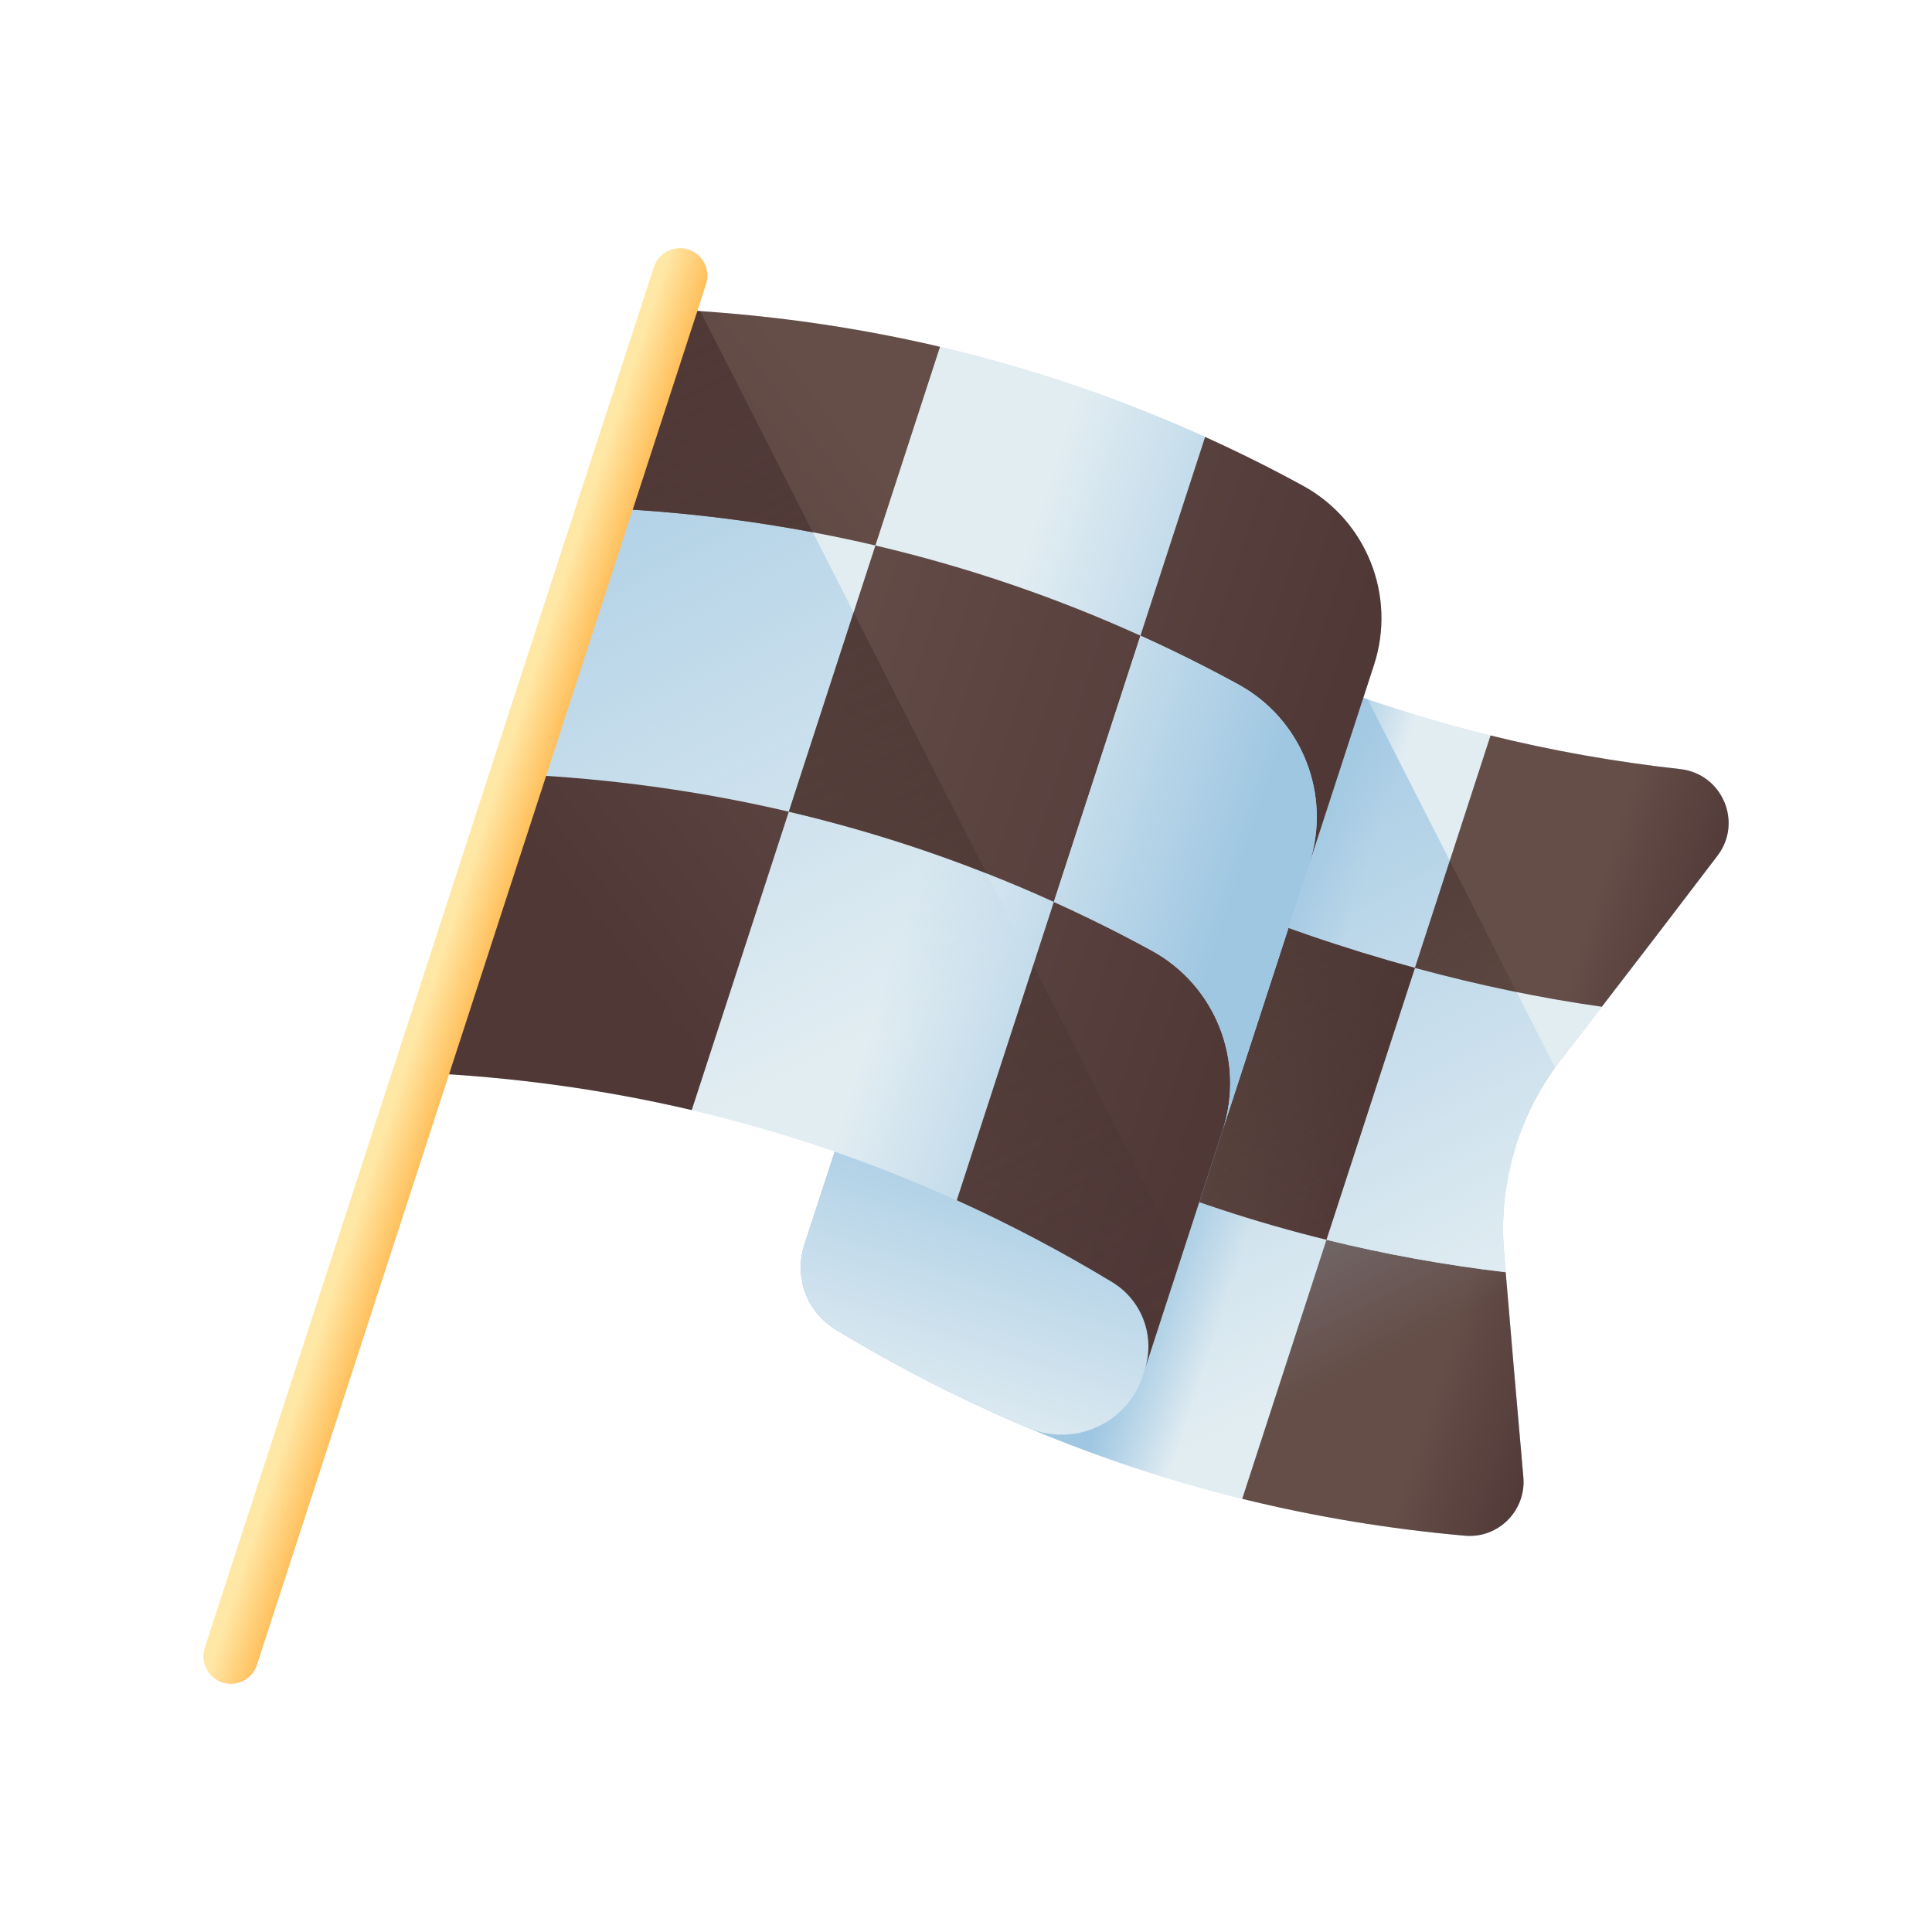 <svg width="38" height="38" viewBox="0 0 38 38" fill="none" xmlns="http://www.w3.org/2000/svg">
<g filter="url(#filter0_d)">
<path d="M28.813 26.206C24.39 25.815 20.237 24.454 16.437 22.15C15.87 21.806 15.615 21.118 15.82 20.488L20.36 6.529C24.234 9.081 28.493 10.624 33.048 11.127C33.871 11.218 34.283 12.169 33.782 12.829C32.762 14.172 31.735 15.511 30.702 16.844C29.868 17.92 29.469 19.27 29.582 20.628C29.705 22.102 29.832 23.577 29.962 25.05C30.021 25.709 29.472 26.264 28.813 26.206Z" fill="url(#paint0_linear)"/>
<path d="M18.094 17.055C17.528 16.712 17.272 16.023 17.477 15.393L15.82 20.487C15.615 21.118 15.87 21.806 16.437 22.15C18.956 23.677 21.629 24.789 24.433 25.48L26.09 20.385C23.286 19.695 20.613 18.582 18.094 17.055Z" fill="url(#paint1_linear)"/>
<path d="M19.845 11.673C22.197 13.1 25.011 14.27 27.83 15.037L29.317 10.466C29.317 10.466 29.317 10.466 29.317 10.466C26.153 9.687 23.156 8.371 20.36 6.529L19.227 10.011C19.022 10.641 19.278 11.33 19.845 11.673Z" fill="url(#paint2_linear)"/>
<path d="M29.615 21.023C28.419 20.882 27.244 20.669 26.09 20.385L24.433 25.48C25.86 25.831 27.321 26.074 28.813 26.205C29.472 26.264 30.021 25.709 29.962 25.05C29.843 23.708 29.728 22.366 29.615 21.023Z" fill="url(#paint3_linear)"/>
<path d="M29.582 20.628C29.469 19.271 29.868 17.92 30.702 16.844C30.971 16.497 31.238 16.149 31.506 15.801C30.305 15.632 29.067 15.373 27.83 15.037L26.091 20.385C27.244 20.669 28.419 20.882 29.615 21.023C29.604 20.891 29.593 20.759 29.582 20.628Z" fill="url(#paint4_linear)"/>
<path d="M26.9 9.755C24.619 8.972 22.434 7.895 20.36 6.529L15.82 20.488C15.615 21.118 15.87 21.806 16.437 22.15C20.237 24.454 24.39 25.815 28.813 26.206C29.472 26.264 30.021 25.709 29.962 25.051C29.832 23.577 29.705 22.102 29.582 20.628C29.474 19.335 29.832 18.049 30.588 16.999L26.9 9.755Z" fill="url(#paint5_linear)"/>
<path d="M19.845 11.673C19.278 11.33 19.022 10.641 19.227 10.011L17.477 15.393C17.272 16.023 17.527 16.711 18.094 17.055C20.613 18.582 23.286 19.695 26.09 20.385L27.83 15.037C25.011 14.27 22.197 13.1 19.845 11.673Z" fill="url(#paint6_linear)"/>
<path d="M33.782 12.829C34.283 12.169 33.871 11.218 33.047 11.127C31.78 10.987 30.536 10.767 29.317 10.466L27.83 15.037C29.067 15.373 30.305 15.633 31.506 15.801C32.268 14.813 33.027 13.823 33.782 12.829Z" fill="url(#paint7_linear)"/>
<path d="M27.83 15.037L26.09 20.385C23.286 19.694 20.613 18.582 18.094 17.055C17.527 16.711 17.272 16.023 17.477 15.393L19.227 10.011C19.023 10.641 19.278 11.33 19.845 11.673C22.198 13.1 25.011 14.27 27.83 15.037Z" fill="url(#paint8_linear)"/>
<path d="M29.831 15.513C29.167 15.378 28.498 15.219 27.83 15.037L28.516 12.929L29.831 15.513Z" fill="url(#paint9_linear)"/>
<path d="M23.093 21.167C23.093 21.167 21.346 19.803 16.551 18.24L15.82 20.487C15.614 21.12 15.874 21.808 16.443 22.153C17.668 22.896 18.93 23.54 20.226 24.085C21.132 24.467 22.172 23.998 22.476 23.063L23.093 21.167Z" fill="url(#paint10_linear)"/>
<path d="M21.876 21.218C17.726 18.709 13.157 17.325 8.275 17.099C9.903 12.094 11.531 7.09 13.159 2.085C17.601 2.291 21.783 3.455 25.626 5.553C26.88 6.237 27.467 7.719 27.025 9.078C25.951 12.38 22.516 22.941 22.516 22.941C22.728 22.287 22.463 21.573 21.876 21.218Z" fill="url(#paint11_linear)"/>
<path d="M24.355 9.461C23.723 9.116 23.081 8.797 22.431 8.503L20.728 13.739C21.378 14.033 22.02 14.352 22.652 14.697C23.905 15.381 24.492 16.863 24.05 18.222C24.74 16.102 25.385 14.118 25.754 12.986C26.195 11.628 25.609 10.145 24.355 9.461Z" fill="url(#paint12_linear)"/>
<path d="M17.218 6.729L15.515 11.965C17.308 12.385 19.047 12.977 20.728 13.739L22.431 8.503C20.75 7.741 19.011 7.149 17.218 6.729Z" fill="url(#paint13_linear)"/>
<path d="M11.887 5.993C11.319 7.739 10.752 9.484 10.184 11.229C12.007 11.314 13.785 11.56 15.515 11.965L17.218 6.729C15.488 6.324 13.71 6.078 11.887 5.993Z" fill="url(#paint14_linear)"/>
<path d="M15.515 11.965L13.606 17.834C15.398 18.254 17.138 18.846 18.82 19.607L20.728 13.738C19.047 12.977 17.308 12.385 15.515 11.965Z" fill="url(#paint15_linear)"/>
<path d="M22.431 8.503L23.703 4.594C22.022 3.832 20.282 3.241 18.489 2.821L17.218 6.729C19.011 7.149 20.75 7.741 22.431 8.503Z" fill="url(#paint16_linear)"/>
<path d="M22.516 22.941C22.516 22.94 22.804 22.053 23.24 20.715L13.773 2.12C13.569 2.107 13.364 2.095 13.159 2.085C11.531 7.09 9.903 12.094 8.275 17.099C13.157 17.325 17.726 18.709 21.876 21.218C22.464 21.573 22.728 22.287 22.516 22.941Z" fill="url(#paint17_linear)"/>
<path d="M11.887 5.994C13.71 6.078 15.488 6.324 17.218 6.729L18.489 2.821C16.76 2.416 14.981 2.169 13.158 2.085L8.275 17.099C10.097 17.183 11.876 17.429 13.606 17.834L15.515 11.965C13.785 11.56 12.007 11.314 10.184 11.229C10.752 9.484 11.319 7.739 11.887 5.994Z" fill="url(#paint18_linear)"/>
<path d="M25.755 12.981C26.274 11.385 26.735 9.968 27.025 9.078C27.467 7.719 26.88 6.237 25.626 5.553C24.994 5.207 24.353 4.888 23.703 4.594L22.431 8.503C23.081 8.797 23.723 9.116 24.355 9.461C25.607 10.145 26.194 11.624 25.755 12.981Z" fill="url(#paint19_linear)"/>
<path d="M22.651 14.697C22.02 14.352 21.378 14.033 20.728 13.739L18.819 19.607C19.861 20.079 20.88 20.616 21.876 21.218C22.169 21.396 22.383 21.663 22.495 21.967C22.609 22.272 22.622 22.614 22.515 22.941C22.515 22.941 23.199 20.838 24.052 18.217C24.491 16.86 23.904 15.38 22.651 14.697Z" fill="url(#paint20_linear)"/>
<path d="M17.218 6.729L15.515 11.965C17.308 12.385 19.047 12.977 20.728 13.739L22.431 8.503C20.75 7.741 19.011 7.149 17.218 6.729Z" fill="url(#paint21_linear)"/>
<path d="M15.987 6.47C14.648 6.217 13.28 6.058 11.887 5.993L13.159 2.085C13.273 2.09 13.386 2.096 13.5 2.103C13.591 2.109 13.682 2.114 13.773 2.121L13.774 2.121L15.987 6.47Z" fill="url(#paint22_linear)"/>
<path d="M23.239 20.715L22.516 22.94C22.602 22.675 22.61 22.399 22.549 22.142C22.54 22.102 22.528 22.063 22.516 22.024C22.51 22.006 22.503 21.986 22.496 21.967C22.454 21.853 22.397 21.744 22.328 21.643C22.305 21.61 22.28 21.576 22.254 21.545C22.241 21.529 22.227 21.514 22.214 21.498C22.172 21.452 22.128 21.408 22.081 21.367C22.018 21.312 21.95 21.262 21.876 21.218C21.739 21.135 21.601 21.053 21.463 20.973C21.307 20.881 21.15 20.793 20.993 20.704C20.974 20.694 20.955 20.683 20.936 20.673C20.828 20.613 20.72 20.553 20.611 20.495C20.551 20.463 20.49 20.43 20.429 20.398C20.368 20.366 20.307 20.334 20.246 20.302C20.185 20.27 20.123 20.238 20.061 20.207C20.022 20.186 19.981 20.165 19.941 20.145C19.891 20.119 19.84 20.094 19.789 20.069C19.732 20.041 19.675 20.012 19.617 19.984C19.52 19.936 19.421 19.888 19.322 19.841C19.198 19.782 19.074 19.724 18.949 19.667C18.906 19.647 18.863 19.627 18.82 19.607L20.323 14.986L23.239 20.715Z" fill="url(#paint23_linear)"/>
<path d="M19.403 13.179C18.138 12.681 16.841 12.276 15.515 11.965L16.79 8.045L19.403 13.179Z" fill="url(#paint24_linear)"/>
<path d="M25.754 12.986C25.754 12.984 25.755 12.983 25.755 12.981C25.208 14.664 24.596 16.546 24.052 18.217C24.052 18.218 24.051 18.22 24.05 18.222C24.74 16.102 25.386 14.118 25.754 12.986Z" fill="url(#paint25_linear)"/>
<path d="M24.355 9.461C23.723 9.116 23.081 8.797 22.431 8.503L20.728 13.739C21.378 14.033 22.02 14.352 22.652 14.697C23.904 15.38 24.491 16.86 24.052 18.217C24.596 16.546 25.208 14.664 25.755 12.981C26.194 11.624 25.607 10.145 24.355 9.461Z" fill="url(#paint26_linear)"/>
<path d="M4.373 29.093C4.09 29 3.934 28.696 4.027 28.412L12.861 1.254C12.953 0.97 13.258 0.815 13.541 0.907C13.825 1 13.98 1.304 13.888 1.588L5.054 28.746C4.962 29.03 4.657 29.185 4.373 29.093Z" fill="url(#paint27_linear)"/>
</g>
<defs>
<filter id="filter0_d" x="0" y="0" width="38" height="38" filterUnits="userSpaceOnUse" color-interpolation-filters="sRGB">
<feFlood flood-opacity="0" result="BackgroundImageFix"/>
<feColorMatrix in="SourceAlpha" type="matrix" values="0 0 0 0 0 0 0 0 0 0 0 0 0 0 0 0 0 0 127 0"/>
<feOffset dy="4"/>
<feGaussianBlur stdDeviation="2"/>
<feColorMatrix type="matrix" values="0 0 0 0 0 0 0 0 0 0 0 0 0 0 0 0 0 0 0.1 0"/>
<feBlend mode="normal" in2="BackgroundImageFix" result="effect1_dropShadow"/>
<feBlend mode="normal" in="SourceGraphic" in2="effect1_dropShadow" result="shape"/>
</filter>
<linearGradient id="paint0_linear" x1="25.718" y1="17.125" x2="32.503" y2="19.332" gradientUnits="userSpaceOnUse">
<stop stop-color="#E2EDF2"/>
<stop offset="1" stop-color="#9FC7E2"/>
</linearGradient>
<linearGradient id="paint1_linear" x1="24.154" y1="21.516" x2="22.556" y2="20.996" gradientUnits="userSpaceOnUse">
<stop stop-color="#E2EDF2"/>
<stop offset="1" stop-color="#9FC7E2"/>
</linearGradient>
<linearGradient id="paint2_linear" x1="27.299" y1="11.847" x2="25.701" y2="11.327" gradientUnits="userSpaceOnUse">
<stop stop-color="#E2EDF2"/>
<stop offset="1" stop-color="#9FC7E2"/>
</linearGradient>
<linearGradient id="paint3_linear" x1="28.113" y1="23.606" x2="30.479" y2="24.375" gradientUnits="userSpaceOnUse">
<stop stop-color="#654E48"/>
<stop offset="1" stop-color="#503837"/>
</linearGradient>
<linearGradient id="paint4_linear" x1="25.605" y1="17.055" x2="24.007" y2="16.535" gradientUnits="userSpaceOnUse">
<stop stop-color="#E2EDF2"/>
<stop offset="1" stop-color="#9FC7E2"/>
</linearGradient>
<linearGradient id="paint5_linear" x1="25.416" y1="23.548" x2="19.496" y2="11.923" gradientUnits="userSpaceOnUse">
<stop stop-color="#9FC7E2" stop-opacity="0"/>
<stop offset="1" stop-color="#9FC7E2"/>
</linearGradient>
<linearGradient id="paint6_linear" x1="23.204" y1="15.416" x2="27.624" y2="16.853" gradientUnits="userSpaceOnUse">
<stop stop-color="#654E48"/>
<stop offset="1" stop-color="#503837"/>
</linearGradient>
<linearGradient id="paint7_linear" x1="31.434" y1="13.394" x2="33.8" y2="14.164" gradientUnits="userSpaceOnUse">
<stop stop-color="#654E48"/>
<stop offset="1" stop-color="#503837"/>
</linearGradient>
<linearGradient id="paint8_linear" x1="25.308" y1="20.89" x2="20.736" y2="11.91" gradientUnits="userSpaceOnUse">
<stop stop-color="#3E2E28" stop-opacity="0"/>
<stop offset="1" stop-color="#503837"/>
</linearGradient>
<linearGradient id="paint9_linear" x1="30.375" y1="18.31" x2="25.803" y2="9.33" gradientUnits="userSpaceOnUse">
<stop stop-color="#3E2E28" stop-opacity="0"/>
<stop offset="1" stop-color="#503837"/>
</linearGradient>
<linearGradient id="paint10_linear" x1="18.358" y1="24.204" x2="20.369" y2="18.018" gradientUnits="userSpaceOnUse">
<stop stop-color="#E2EDF2"/>
<stop offset="1" stop-color="#9FC7E2"/>
</linearGradient>
<linearGradient id="paint11_linear" x1="18.877" y1="12.3" x2="25.845" y2="14.566" gradientUnits="userSpaceOnUse">
<stop stop-color="#E2EDF2"/>
<stop offset="1" stop-color="#9FC7E2"/>
</linearGradient>
<linearGradient id="paint12_linear" x1="18.982" y1="11.977" x2="25.95" y2="14.244" gradientUnits="userSpaceOnUse">
<stop stop-color="#E2EDF2"/>
<stop offset="1" stop-color="#9FC7E2"/>
</linearGradient>
<linearGradient id="paint13_linear" x1="19.304" y1="10.289" x2="21.804" y2="11.102" gradientUnits="userSpaceOnUse">
<stop stop-color="#E2EDF2"/>
<stop offset="1" stop-color="#9FC7E2"/>
</linearGradient>
<linearGradient id="paint14_linear" x1="18.894" y1="10.669" x2="24.622" y2="12.532" gradientUnits="userSpaceOnUse">
<stop stop-color="#E2EDF2"/>
<stop offset="1" stop-color="#9FC7E2"/>
</linearGradient>
<linearGradient id="paint15_linear" x1="17.24" y1="15.757" x2="22.967" y2="17.62" gradientUnits="userSpaceOnUse">
<stop stop-color="#E2EDF2"/>
<stop offset="1" stop-color="#9FC7E2"/>
</linearGradient>
<linearGradient id="paint16_linear" x1="20.532" y1="5.633" x2="26.26" y2="7.496" gradientUnits="userSpaceOnUse">
<stop stop-color="#E2EDF2"/>
<stop offset="1" stop-color="#9FC7E2"/>
</linearGradient>
<linearGradient id="paint17_linear" x1="15.053" y1="17.523" x2="7.63" y2="2.944" gradientUnits="userSpaceOnUse">
<stop stop-color="#9FC7E2" stop-opacity="0"/>
<stop offset="1" stop-color="#9FC7E2"/>
</linearGradient>
<linearGradient id="paint18_linear" x1="18.182" y1="6.261" x2="10.23" y2="12.389" gradientUnits="userSpaceOnUse">
<stop stop-color="#654E48"/>
<stop offset="1" stop-color="#503837"/>
</linearGradient>
<linearGradient id="paint19_linear" x1="16.078" y1="5.975" x2="26.47" y2="9.354" gradientUnits="userSpaceOnUse">
<stop stop-color="#654E48"/>
<stop offset="1" stop-color="#503837"/>
</linearGradient>
<linearGradient id="paint20_linear" x1="12.971" y1="15.527" x2="23.363" y2="18.906" gradientUnits="userSpaceOnUse">
<stop stop-color="#654E48"/>
<stop offset="1" stop-color="#503837"/>
</linearGradient>
<linearGradient id="paint21_linear" x1="15.118" y1="8.928" x2="25.509" y2="12.307" gradientUnits="userSpaceOnUse">
<stop stop-color="#654E48"/>
<stop offset="1" stop-color="#503837"/>
</linearGradient>
<linearGradient id="paint22_linear" x1="22.595" y1="23.236" x2="11.949" y2="2.327" gradientUnits="userSpaceOnUse">
<stop stop-color="#3E2E28" stop-opacity="0"/>
<stop offset="1" stop-color="#503837"/>
</linearGradient>
<linearGradient id="paint23_linear" x1="22.595" y1="23.237" x2="11.949" y2="2.327" gradientUnits="userSpaceOnUse">
<stop stop-color="#3E2E28" stop-opacity="0"/>
<stop offset="1" stop-color="#503837"/>
</linearGradient>
<linearGradient id="paint24_linear" x1="22.828" y1="23.118" x2="12.182" y2="2.209" gradientUnits="userSpaceOnUse">
<stop stop-color="#3E2E28" stop-opacity="0"/>
<stop offset="1" stop-color="#503837"/>
</linearGradient>
<linearGradient id="paint25_linear" x1="24.445" y1="15.453" x2="25.362" y2="15.751" gradientUnits="userSpaceOnUse">
<stop stop-color="#E2EDF2"/>
<stop offset="1" stop-color="#9FC7E2"/>
</linearGradient>
<linearGradient id="paint26_linear" x1="18.519" y1="11.824" x2="24.246" y2="13.687" gradientUnits="userSpaceOnUse">
<stop stop-color="#E2EDF2"/>
<stop offset="1" stop-color="#9FC7E2"/>
</linearGradient>
<linearGradient id="paint27_linear" x1="8.651" y1="14.901" x2="9.514" y2="15.181" gradientUnits="userSpaceOnUse">
<stop stop-color="#FFE7A5"/>
<stop offset="0.966" stop-color="#FFBF5C"/>
</linearGradient>
</defs>
</svg>
